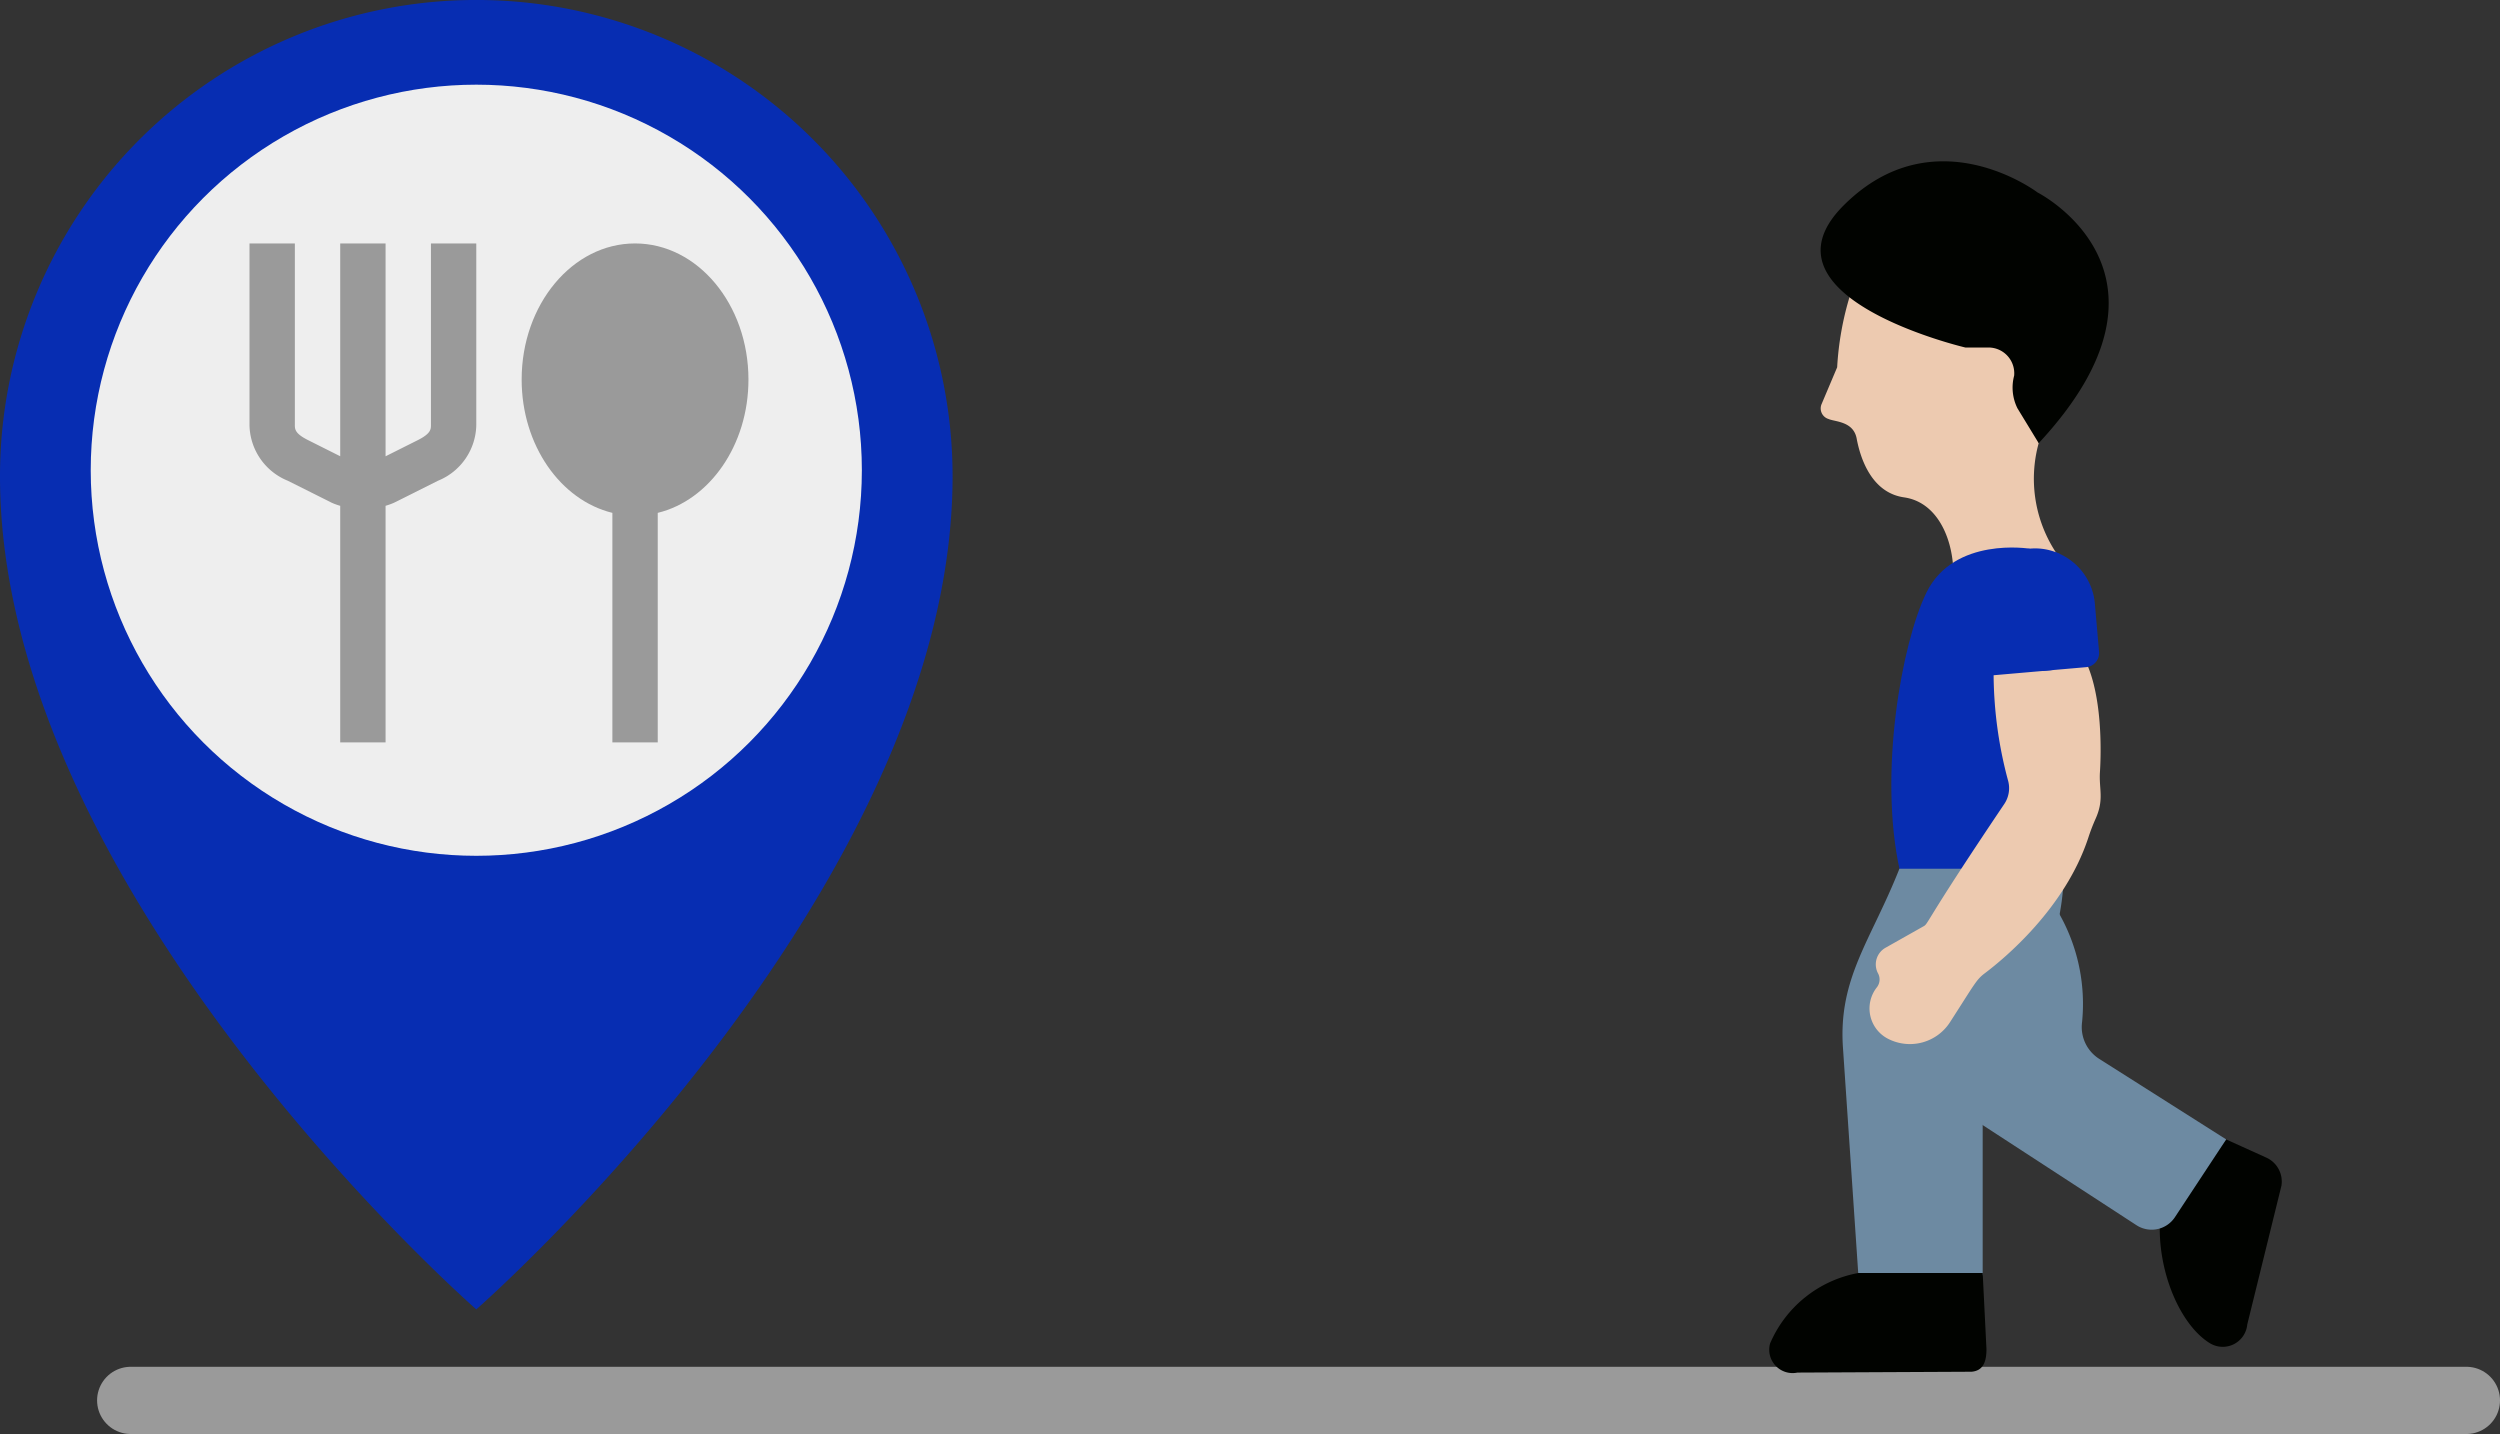 <svg xmlns="http://www.w3.org/2000/svg" width="186" height="106.688" viewBox="0 0 186 106.688">
  <rect x="0" y="0" width="186" height="106.688" fill="#333333" stroke="none"/>
  <g id="Group_5536" data-name="Group 5536" transform="translate(-128 -199.909)">
    <line id="Line_124" data-name="Line 124" x1="173.777" transform="translate(137.723 304.098)" fill="none" stroke="#9a9a9a" stroke-linecap="round" stroke-width="5"/>
    <g id="Flat" transform="translate(117 196.643)">
      <path id="Path_7454" data-name="Path 7454" d="M81.872,38.7c0,30.991-35.436,61.985-35.436,61.985S11,69.695,11,38.7a35.436,35.436,0,1,1,70.872,0Z" transform="translate(0 0)" fill="#072db2"/>
      <circle id="Ellipse_433" data-name="Ellipse 433" cx="28.686" cy="28.686" r="28.686" transform="translate(17.75 9.566)" fill="#eee"/>
      <g id="Group_5535" data-name="Group 5535" transform="translate(29.562 21.378)">
        <path id="Path_7456" data-name="Path 7456" d="M35.5,27.5c0,.317,0,.645-.982,1.136l-2.393,1.2V14H28.75V29.832l-2.393-1.2c-.982-.491-.982-.818-.982-1.136V14H22V27.5a4.556,4.556,0,0,0,2.847,4.154L28.134,33.3a5.062,5.062,0,0,0,.616.221V51.124h3.375V33.519a5.062,5.062,0,0,0,.616-.221l3.285-1.644A4.556,4.556,0,0,0,38.874,27.5V14H35.5Z" transform="translate(-22 -14)" fill="#9a9a9a"/>
        <path id="Path_7457" data-name="Path 7457" d="M50.874,24.125c0-5.585-3.78-10.125-8.437-10.125S34,18.539,34,24.125c0,4.894,2.9,8.981,6.75,9.92V51.124h3.375V34.045C47.974,33.105,50.874,29.018,50.874,24.125Z" transform="translate(-13.751 -14)" fill="#9a9a9a"/>
      </g>
    </g>
    <g id="walk" transform="translate(111.965 211.91)">
      <path id="Path_7461" data-name="Path 7461" d="M179.354,76.835a9.153,9.153,0,0,1,5.688-1.035,4.439,4.439,0,0,1,2.068.314v-.232a9.976,9.976,0,0,1-1.394-8.3l0-.482-1.805-2.962.162-1.76a1.917,1.917,0,0,0-1.914-2.093l-1.716,0s-5.444-1.28-8.589-3.711h-.17a22.5,22.5,0,0,0-.962,5.365l-1.16,2.742a.822.822,0,0,0,.529,1.11c.468.209,1.842.161,2.082,1.452.264,1.42,1.08,4.025,3.527,4.375C178.091,71.961,179.221,74.484,179.354,76.835Z" transform="translate(-18.002 -46.615)" fill="#edcab0"/>
      <path id="Path_7463" data-name="Path 7463" d="M209.648,163.3s-5.628-.927-7.68,3.266c-1.815,3.71-3.6,13.417-1.97,20.728h10.281Z" transform="translate(-42.607 -134.478)" fill="#072db2"/>
      <path id="Path_7464" data-name="Path 7464" d="M320.711,414.7l-2.989-1.353-4.94,6.625c0,3.658,1.666,7.269,3.726,8.533a1.832,1.832,0,0,0,2.787-1.393l2.543-10.326A1.958,1.958,0,0,0,320.711,414.7Z" transform="translate(-136.063 -340.575)" fill="#010300"/>
      <path id="Path_7466" data-name="Path 7466" d="M244.949,328.112a2.8,2.8,0,0,1-1.284-2.711,13.6,13.6,0,0,0-1.78-8.232l-.281.171c-.459,2.355-1.654,6.306-4.714,9.007a2.952,2.952,0,0,0-.978,2.218V332.8l11.8,7.682a2.076,2.076,0,0,0,2.868-.6l3.81-5.781Z" transform="translate(-72.727 -261.33)" fill="#6d8aa2"/>
      <path id="Path_7468" data-name="Path 7468" d="M187.887,298.961h-4.926c-2.1,5.322-4.554,8.109-4.2,13.308l1.148,16.948h9.247V313.744a3.019,3.019,0,0,1,1.017-2.253c4.576-4.077,4.951-10.954,4.951-10.954C190.119,299.342,189.454,298.961,187.887,298.961Z" transform="translate(-25.61 -246.327)" fill="#6d8aa2"/>
      <path id="Path_7470" data-name="Path 7470" d="M154.3,469.785a8.886,8.886,0,0,0-6.57,5.242,1.739,1.739,0,0,0,2.034,2.168l12.955-.063c.876-.075,1.109-.758,1.109-1.682l-.281-5.666Z" transform="translate(0 -387.076)" fill="#010300"/>
      <path id="Path_7472" data-name="Path 7472" d="M207.265,219.894c.1-1.553.174-5.583-1.025-8.174l-6.886.6a30.942,30.942,0,0,0,1.062,8.15,2.113,2.113,0,0,1-.273,1.8c-6.434,9.554-5.525,8.821-6.1,9.146l-2.731,1.541a1.422,1.422,0,0,0-.553,1.912h0a.951.951,0,0,1-.1,1.044,2.535,2.535,0,0,0,.827,3.809h0a3.55,3.55,0,0,0,4.625-1.227c1.867-2.9,1.95-3.158,2.6-3.649,1.468-1.108,5.956-4.828,7.683-10.056a14.148,14.148,0,0,1,.541-1.414C207.594,221.92,207.185,221.165,207.265,219.894Z" transform="translate(-34.995 -174.445)" fill="#edcab0"/>
      <path id="Path_7474" data-name="Path 7474" d="M264.439,172.637l-.313-3.6a4.494,4.494,0,0,0-2.9-3.806,4.612,4.612,0,0,0-1.623,3.947c.452,4.3.218,4.482.646,4.881l3.226-.281A1.056,1.056,0,0,0,264.439,172.637Z" transform="translate(-92.234 -136.142)" fill="#072db2"/>
      <path id="Path_7475" data-name="Path 7475" d="M241.264,172.638a.775.775,0,0,1-.824-.722l-.354-4.063a4.323,4.323,0,0,1,1.7-3.844,4.309,4.309,0,0,0-6.157,4.232l.354,4.063a.791.791,0,0,0,.856.719l6.886-.6Z" transform="translate(-72.477 -134.786)" fill="#072db2"/>
      <path id="Path_7476" data-name="Path 7476" d="M185.625,2.318s-7.655-5.808-14.429.966c-6.836,6.836,9.059,10.57,9.059,10.57l1.716,0a1.917,1.917,0,0,1,1.914,2.093,3.452,3.452,0,0,0,.247,2.432l1.579,2.592C197.475,8.319,185.625,2.318,185.625,2.318Z" transform="translate(-17.997)" fill="#010300"/>
    </g>
  </g>
</svg>
